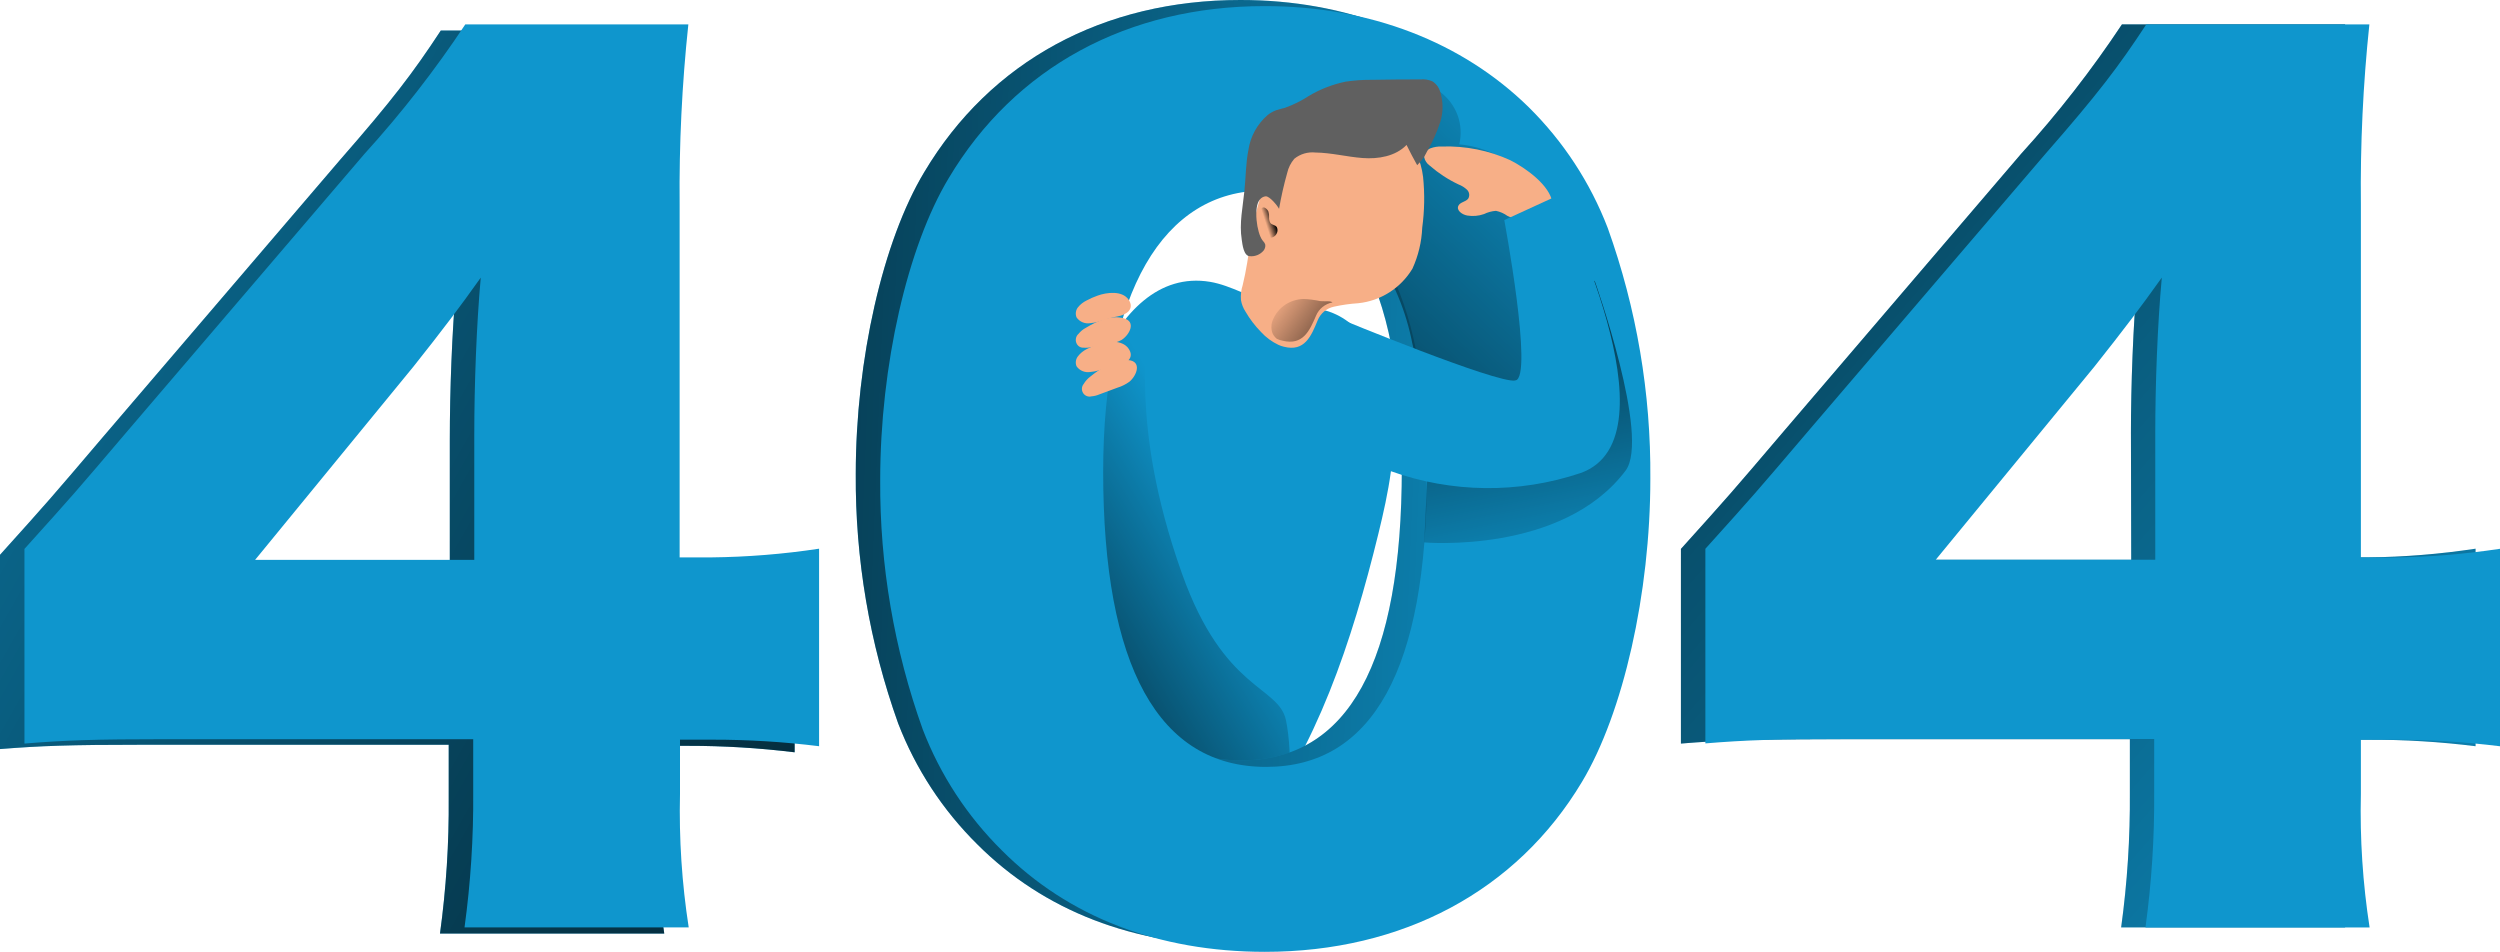 <svg xmlns="http://www.w3.org/2000/svg" width="218" height="83" viewBox="0 0 218 83">
    <defs>
        <linearGradient id="prefix__a" x1="-56.094%" x2="173.848%" y1="-23.532%" y2="122.497%">
            <stop offset="0%" stop-opacity="0"/>
            <stop offset="99%"/>
        </linearGradient>
        <linearGradient id="prefix__b" x1="65.452%" x2="-6.579%" y1="31.346%" y2="127.475%">
            <stop offset="0%" stop-opacity="0"/>
            <stop offset="99%"/>
        </linearGradient>
        <linearGradient id="prefix__c" x1="124.311%" x2="-77.723%" y1="117.846%" y2="-77.585%">
            <stop offset="0%" stop-opacity="0"/>
            <stop offset="99%"/>
        </linearGradient>
        <linearGradient id="prefix__d" x1="107.458%" x2="-87.126%" y1="52.864%" y2="43.146%">
            <stop offset="0%" stop-opacity="0"/>
            <stop offset="99%"/>
        </linearGradient>
        <linearGradient id="prefix__e" x1="91.832%" x2="-57.843%" y1="-12.455%" y2="224.75%">
            <stop offset="0%" stop-opacity="0"/>
            <stop offset="99%"/>
        </linearGradient>
        <linearGradient id="prefix__f" x1="57.225%" x2="28.527%" y1="119.089%" y2="-51.358%">
            <stop offset="0%" stop-opacity="0"/>
            <stop offset="99%"/>
        </linearGradient>
        <linearGradient id="prefix__g" x1="38.003%" x2="77.608%" y1="53.595%" y2="33.702%">
            <stop offset="0%" stop-opacity="0"/>
            <stop offset="99%"/>
        </linearGradient>
        <linearGradient id="prefix__h" x1="-4.756%" x2="175.01%" y1="17.587%" y2="116.847%">
            <stop offset="0%" stop-opacity="0"/>
            <stop offset="99%"/>
        </linearGradient>
    </defs>
    <g fill="none">
        <path fill="#0F96CD" d="M0 48.38c4.26-4.731 4.26-4.731 9.092-10.409L29.654 13.94c4.55-5.208 6.35-7.57 8.785-11.28h19.45c-.555 5.216-.809 10.46-.758 15.704v30.774h2.748c3.151-.03 6.297-.283 9.412-.758V65.6c-3.081-.378-6.182-.566-9.287-.564h-2.842v4.731c-.09 3.894.163 7.788.76 11.637H38.368c.538-3.918.792-7.87.76-11.825v-4.637H12.317c-6.162 0-8.784.094-12.317.376V48.38zm39.223-10.026c0-4.261.188-9.463.57-13.63-1.882 2.65-3.318 4.543-5.872 7.758L20.085 49.326h19.138V38.354z"/>
        <path fill="url(#prefix__a)" d="M0 48.38c4.26-4.731 4.26-4.731 9.092-10.409L29.654 13.94c4.55-5.208 6.35-7.57 8.785-11.28h19.45c-.555 5.216-.809 10.46-.758 15.704v30.774h2.748c3.151-.03 6.297-.283 9.412-.758V65.6c-3.081-.378-6.182-.566-9.287-.564h-2.842v4.731c-.09 3.894.163 7.788.76 11.637H38.368c.538-3.918.792-7.87.76-11.825v-4.637H12.317c-6.162 0-8.784.094-12.317.376V48.38zm39.223-10.026c0-4.261.188-9.463.57-13.63-1.882 2.65-3.318 4.543-5.872 7.758L20.085 49.326h19.138V38.354z"/>
        <path fill="#0F96CD" d="M105.512 24.575c1.87.312 3.61 1.462 5.486 1.874 1.64.375 3.366.182 4.987.757 3.024 1.074 4.987 4.73 5.417 8.398.43 3.668-.336 7.38-1.209 10.942-2.294 9.386-5.411 18.76-11.022 25.877-.392.494-.866 1.012-1.446 1-.402-.056-.778-.232-1.078-.506-1.178-.809-2.256-1.755-3.21-2.819-1.497-1.806-2.363-4.186-3.118-6.549-2.126-6.648-6.184-10.86-6.938-17.909-.823-7.393 3.21-22.54 12.131-21.065z"/>
        <path fill="url(#prefix__b)" d="M99.406 29.317c-.813-.145-1.651.004-2.361.42-1.505.915-2.562 2.402-2.92 4.11-.345 1.695-.408 3.433-.185 5.147.435 5.03 1.423 9.999 2.946 14.818.445 1.395-.827 4.707.095 5.85.751.93.376 6.517 1.356 7.208 2.717 1.936 8.361.867 11.079 2.803 3.518 2.513 3.283-4.123 2.723-6.856-.636-3.048-5.415-2.514-9.074-12.807-4.868-13.7-2.412-20.41-3.66-20.693z"/>
        <path fill="#0F96CD" d="M146.577 47.865c4.262-4.732 4.262-4.732 9.096-10.41l20.571-24.045c3.211-3.533 6.149-7.305 8.789-11.282h19.46c-.556 5.22-.81 10.466-.76 15.714v30.763h2.75c3.142-.034 6.278-.288 9.385-.759V65.07c-3.082-.383-6.185-.573-9.29-.57h-2.844v4.732c-.092 3.895.162 7.79.76 11.64h-19.53c.536-3.903.79-7.839.76-11.778v-4.638H158.9c-6.165 0-8.82.094-12.323.383V47.865zm39.24-10.029c0-4.262.189-9.464.566-13.626-1.884 2.645-3.315 4.538-5.876 7.76l-13.81 16.848h19.146l-.025-10.982z"/>
        <path fill="url(#prefix__c)" d="M146.577 47.865c4.262-4.732 4.262-4.732 9.096-10.41l20.571-24.045c3.211-3.533 6.149-7.305 8.789-11.282h19.46c-.556 5.22-.81 10.466-.76 15.714v30.763h2.75c3.142-.034 6.278-.288 9.385-.759V65.07c-3.082-.383-6.185-.573-9.29-.57h-2.844v4.732c-.092 3.895.162 7.79.76 11.64h-19.53c.536-3.903.79-7.839.76-11.778v-4.638H158.9c-6.165 0-8.82.094-12.323.383V47.865zm39.24-10.029c0-4.262.189-9.464.566-13.626-1.884 2.645-3.315 4.538-5.876 7.76l-13.81 16.848h19.146l-.025-10.982z"/>
        <path fill="#0F96CD" d="M85.22 73.623c-3.021-2.986-5.374-6.582-6.902-10.55-2.496-6.978-3.747-14.341-3.695-21.754 0-9.971 2.371-20.326 5.973-26.309C86.375 5.316 96.226 0 108.166 0c9.192 0 17.242 3.145 23.02 8.807 3.022 2.984 5.374 6.578 6.902 10.544 2.502 7.009 3.75 14.405 3.69 21.848 0 9.978-2.366 20.427-5.967 26.422-5.685 9.512-15.63 14.847-27.664 14.847-9.286 0-17.148-3.057-22.927-8.845zm8.784-33.059c0 16.986 4.832 25.743 14.212 25.743 9.38 0 14.023-8.55 14.023-25.46 0-16.243-4.925-24.793-14.117-24.793-8.879 0-14.093 9.022-14.093 24.51h-.025z"/>
        <path fill="url(#prefix__d)" d="M85.22 73.623c-3.021-2.986-5.374-6.582-6.902-10.55-2.496-6.978-3.747-14.341-3.695-21.754 0-9.971 2.371-20.326 5.973-26.309C86.375 5.316 96.226 0 108.166 0c9.192 0 17.242 3.145 23.02 8.807 3.022 2.984 5.374 6.578 6.902 10.544 2.502 7.009 3.75 14.405 3.69 21.848 0 9.978-2.366 20.427-5.967 26.422-5.685 9.512-15.63 14.847-27.664 14.847-9.286 0-17.148-3.057-22.927-8.845zm8.784-33.059c0 16.986 4.832 25.743 14.212 25.743 9.38 0 14.023-8.55 14.023-25.46 0-16.243-4.925-24.793-14.117-24.793-8.879 0-14.093 9.022-14.093 24.51h-.025z"/>
        <path fill="#0F96CD" d="M2.132 47.865c4.266-4.732 4.266-4.732 9.097-10.41L31.79 13.41C35 9.877 37.936 6.105 40.574 2.128h19.45c-.556 5.22-.81 10.466-.76 15.714v30.763h2.749c3.15-.033 6.296-.286 9.411-.759V65.07c-3.08-.383-6.182-.573-9.286-.57h-2.842v4.732c-.091 3.895.163 7.79.76 11.64h-19.55c.535-3.903.789-7.839.758-11.778v-4.638H14.448c-6.155 0-8.784.094-12.316.383V47.865zm39.226-10.029c0-4.262.188-9.464.564-13.626-1.882 2.645-3.312 4.538-5.872 7.76L22.247 48.818h19.11V37.836zM87.367 74.16c-3.02-2.984-5.372-6.579-6.9-10.545-2.501-6.978-3.758-14.343-3.713-21.758 0-9.972 2.371-20.329 5.971-26.319C88.502 5.848 98.35.532 110.285.532c9.182 0 17.236 3.146 23.013 8.809 3.021 2.982 5.374 6.577 6.899 10.545 2.515 7.013 3.772 14.418 3.713 21.87 0 9.973-2.365 20.43-5.965 26.427-5.682 9.5-15.63 14.817-27.654 14.817-9.282-.006-17.141-3.045-22.924-8.84zm8.83-33.033c0 16.989 4.83 25.747 14.207 25.747 9.283 0 14.018-8.55 14.018-25.457 0-16.252-4.93-24.803-14.112-24.803-8.925-.025-14.112 8.998-14.112 24.513z"/>
        <path fill="url(#prefix__e)" d="M125.53 7.98c1.459 1.053 2.137 2.868 1.719 4.606 2.418.228 4.643 1.403 6.18 3.262 1.364 1.78 2.19 3.905 2.38 6.13.182 2.21.134 4.435-.146 6.637-.032.76-.19 1.511-.47 2.22-.664 1.247-1.859 2.133-3.255 2.416-1.378.272-2.79.338-4.188.195l-3.331-.176c-.11.002-.219-.021-.317-.07-.135-.113-.215-.276-.222-.45-.229-1.35-.578-1.94-.825-3.288-.619-2.848-1.829-5.538-3.554-7.899-.305-.353-.523-.772-.634-1.223-.038-.624.102-1.246.406-1.794.45-1.08.824-2.188 1.117-3.32.269-1.353.618-2.69 1.047-4.002.436-1.326 1.336-2.456 2.538-3.187"/>
        <path fill="url(#prefix__f)" d="M124.19 47.299s12.052 1.063 17.557-6.254c2.194-2.901-2.696-16.57-2.696-16.57l-5.562 9.93-8.778 1.988-.52 10.906z"/>
        <path fill="#0F96CD" d="M148.709 47.854c4.261-4.731 4.261-4.731 9.094-10.408l20.565-24.038c4.55-5.201 6.352-7.57 8.787-11.28h19.454c-.55 5.224-.798 10.476-.74 15.729v30.755h2.749c3.141-.034 6.276-.287 9.382-.758v17.22c-3.081-.383-6.183-.573-9.288-.57h-2.843v4.731c-.091 3.894.163 7.788.76 11.637h-19.544c.537-3.908.79-7.85.76-11.794v-4.637h-26.817c-6.162 0-8.817.094-12.319.383v-16.97zm39.23-10.026c0-4.261.188-9.462.571-13.623-1.883 2.644-3.32 4.537-5.874 7.758l-13.838 16.844h19.141v-10.98z"/>
        <path fill="#F7AF87" d="M95.715 25.776c-.334.116-.656.26-.966.426-.29.142-.545.342-.746.588-.2.253-.249.588-.129.885.268.396.76.595 1.242.5.792-.074 1.526-.45 2.317-.58.792-.13 1.538-.656.979-1.467-.56-.81-1.906-.637-2.697-.352z"/>
        <path fill="#F7AF87" d="M98.007 27.761c-1.132-.317-2.314.217-3.332.831-.24.126-.454.303-.629.52-.215.185-.294.498-.194.774.1.275.354.45.628.43.231.024.465.008.692-.048l1.565-.29c.364-.046.719-.156 1.05-.325.71-.446 1.313-1.601.22-1.892z"/>
        <path fill="#F7AF87" d="M95.713 30.02c-.332.12-.655.264-.966.429-.294.15-.549.359-.747.614-.196.25-.245.58-.128.872.267.393.76.59 1.242.497.792-.073 1.527-.448 2.319-.577.792-.129 1.539-.645.978-1.455-.56-.81-1.919-.663-2.698-.38z"/>
        <path fill="#F7AF87" d="M98.398 31.4c-1.228-.1-2.363.672-3.32 1.437-.232.172-.428.39-.577.639-.187.221-.211.54-.06.788.152.249.444.37.724.3.242-.019.48-.078.704-.175l1.573-.584c.373-.114.725-.288 1.042-.518.657-.55 1.102-1.773-.086-1.887zM131.696 13.97c-1.856-.85-3.897-1.26-5.952-1.194-.347-.016-.694.038-1.019.16-.324.135-.534.443-.534.783.062.29.234.548.483.723.752.657 1.597 1.21 2.509 1.64.275.105.526.261.738.46.213.207.257.524.108.778-.21.281-.694.294-.853.612-.21.398.318.79.777.863.487.08.987.036 1.451-.128.325-.16.68-.257 1.044-.282.36.074.699.223.993.435 1.006.55 4.131.57 3.934-1.108-.185-1.556-2.394-3.099-3.68-3.742z"/>
        <path fill="#0F96CD" d="M116.729 27.758s13.836 5.718 15.42 5.423c1.583-.295-.976-13.99-.976-13.99l4.718-2.165s10.64 21.15 1.928 24.226c-5.387 1.808-11.224 1.746-16.572-.176l-4.518-13.318z"/>
        <path fill="#F7AF87" d="M124.019 19.85c-.05 1.237-.34 2.453-.854 3.578-1.021 1.699-2.776 2.816-4.737 3.015-.705.046-1.406.145-2.096.297-.65.134-1.19.588-1.437 1.208-.559 1.365-1.136 2.75-2.937 2.288-.169-.037-.333-.095-.49-.17-.565-.268-1.075-.644-1.499-1.107-.528-.538-.988-1.142-1.368-1.795-.196-.303-.329-.643-.389-.999-.037-.438.014-.879.15-1.296.628-2.529.729-5.393 1.62-7.858.912-2.5 2.655-4.604 4.932-5.956 2.252-1.321 5.384-1.34 7.297.462 1.048 1.056 1.71 2.437 1.883 3.92.15 1.468.125 2.95-.075 4.412z"/>
        <path fill="#606060" d="M108.518 16.594c.119-1.173.113-2.365.344-3.52.175-1.179.768-2.256 1.67-3.038.227-.18.48-.323.751-.424.244-.088.501-.137.751-.206.735-.262 1.437-.61 2.09-1.036.99-.592 2.073-1.013 3.203-1.248.764-.116 1.536-.17 2.309-.162 1.418-.025 2.842-.037 4.273-.037.336-.026.672.03.982.162.34.21.588.539.695.923.272.861.272 1.785 0 2.646-.277.852-.644 1.672-1.095 2.446-.22.488-.53.93-.914 1.304-.331-.574-.625-1.167-.926-1.766-.957.992-2.465 1.248-3.841 1.142-1.377-.106-2.728-.462-4.104-.48-.661-.07-1.323.125-1.84.542-.308.359-.523.787-.625 1.248-.29 1.027-.526 2.069-.707 3.12-.163-.306-.82-1.104-1.164-1.092-.2.02-.384.121-.507.28-.57.625-.288 2.915.238 3.576.105.1.185.225.231.362.022.186-.032.372-.15.518-.293.345-.736.527-1.188.487-.551 0-.657-1.049-.714-1.435-.231-1.442.1-2.896.238-4.312z"/>
        <path fill="url(#prefix__g)" d="M110.772 19.433c-.084-.152-.121-.32-.108-.488.014-.168-.007-.338-.061-.5-.062-.148-.185-.272-.345-.347-.047-.011-.096-.011-.143 0-.08.03-.138.091-.155.165-.237.645-.21 1.34.074 1.97.076.229.268.415.521.506.224.039.456-.023.616-.165.217-.2.285-.49.176-.747-.115-.235-.433-.182-.575-.394z"/>
        <path fill="url(#prefix__h)" d="M116.196 26.367c-.65.128-1.188.561-1.435 1.154-.558 1.305-1.135 2.628-2.933 2.187-.17-.036-.333-.09-.489-.163-.152-.125-.276-.28-.363-.453-.163-.412-.145-.87.05-1.27.444-1.037 1.48-1.724 2.644-1.751.479.02.955.081 1.423.18.288.037.626 0 .89.031.076.013.149.042.213.085z"/>
    </g>
</svg>
